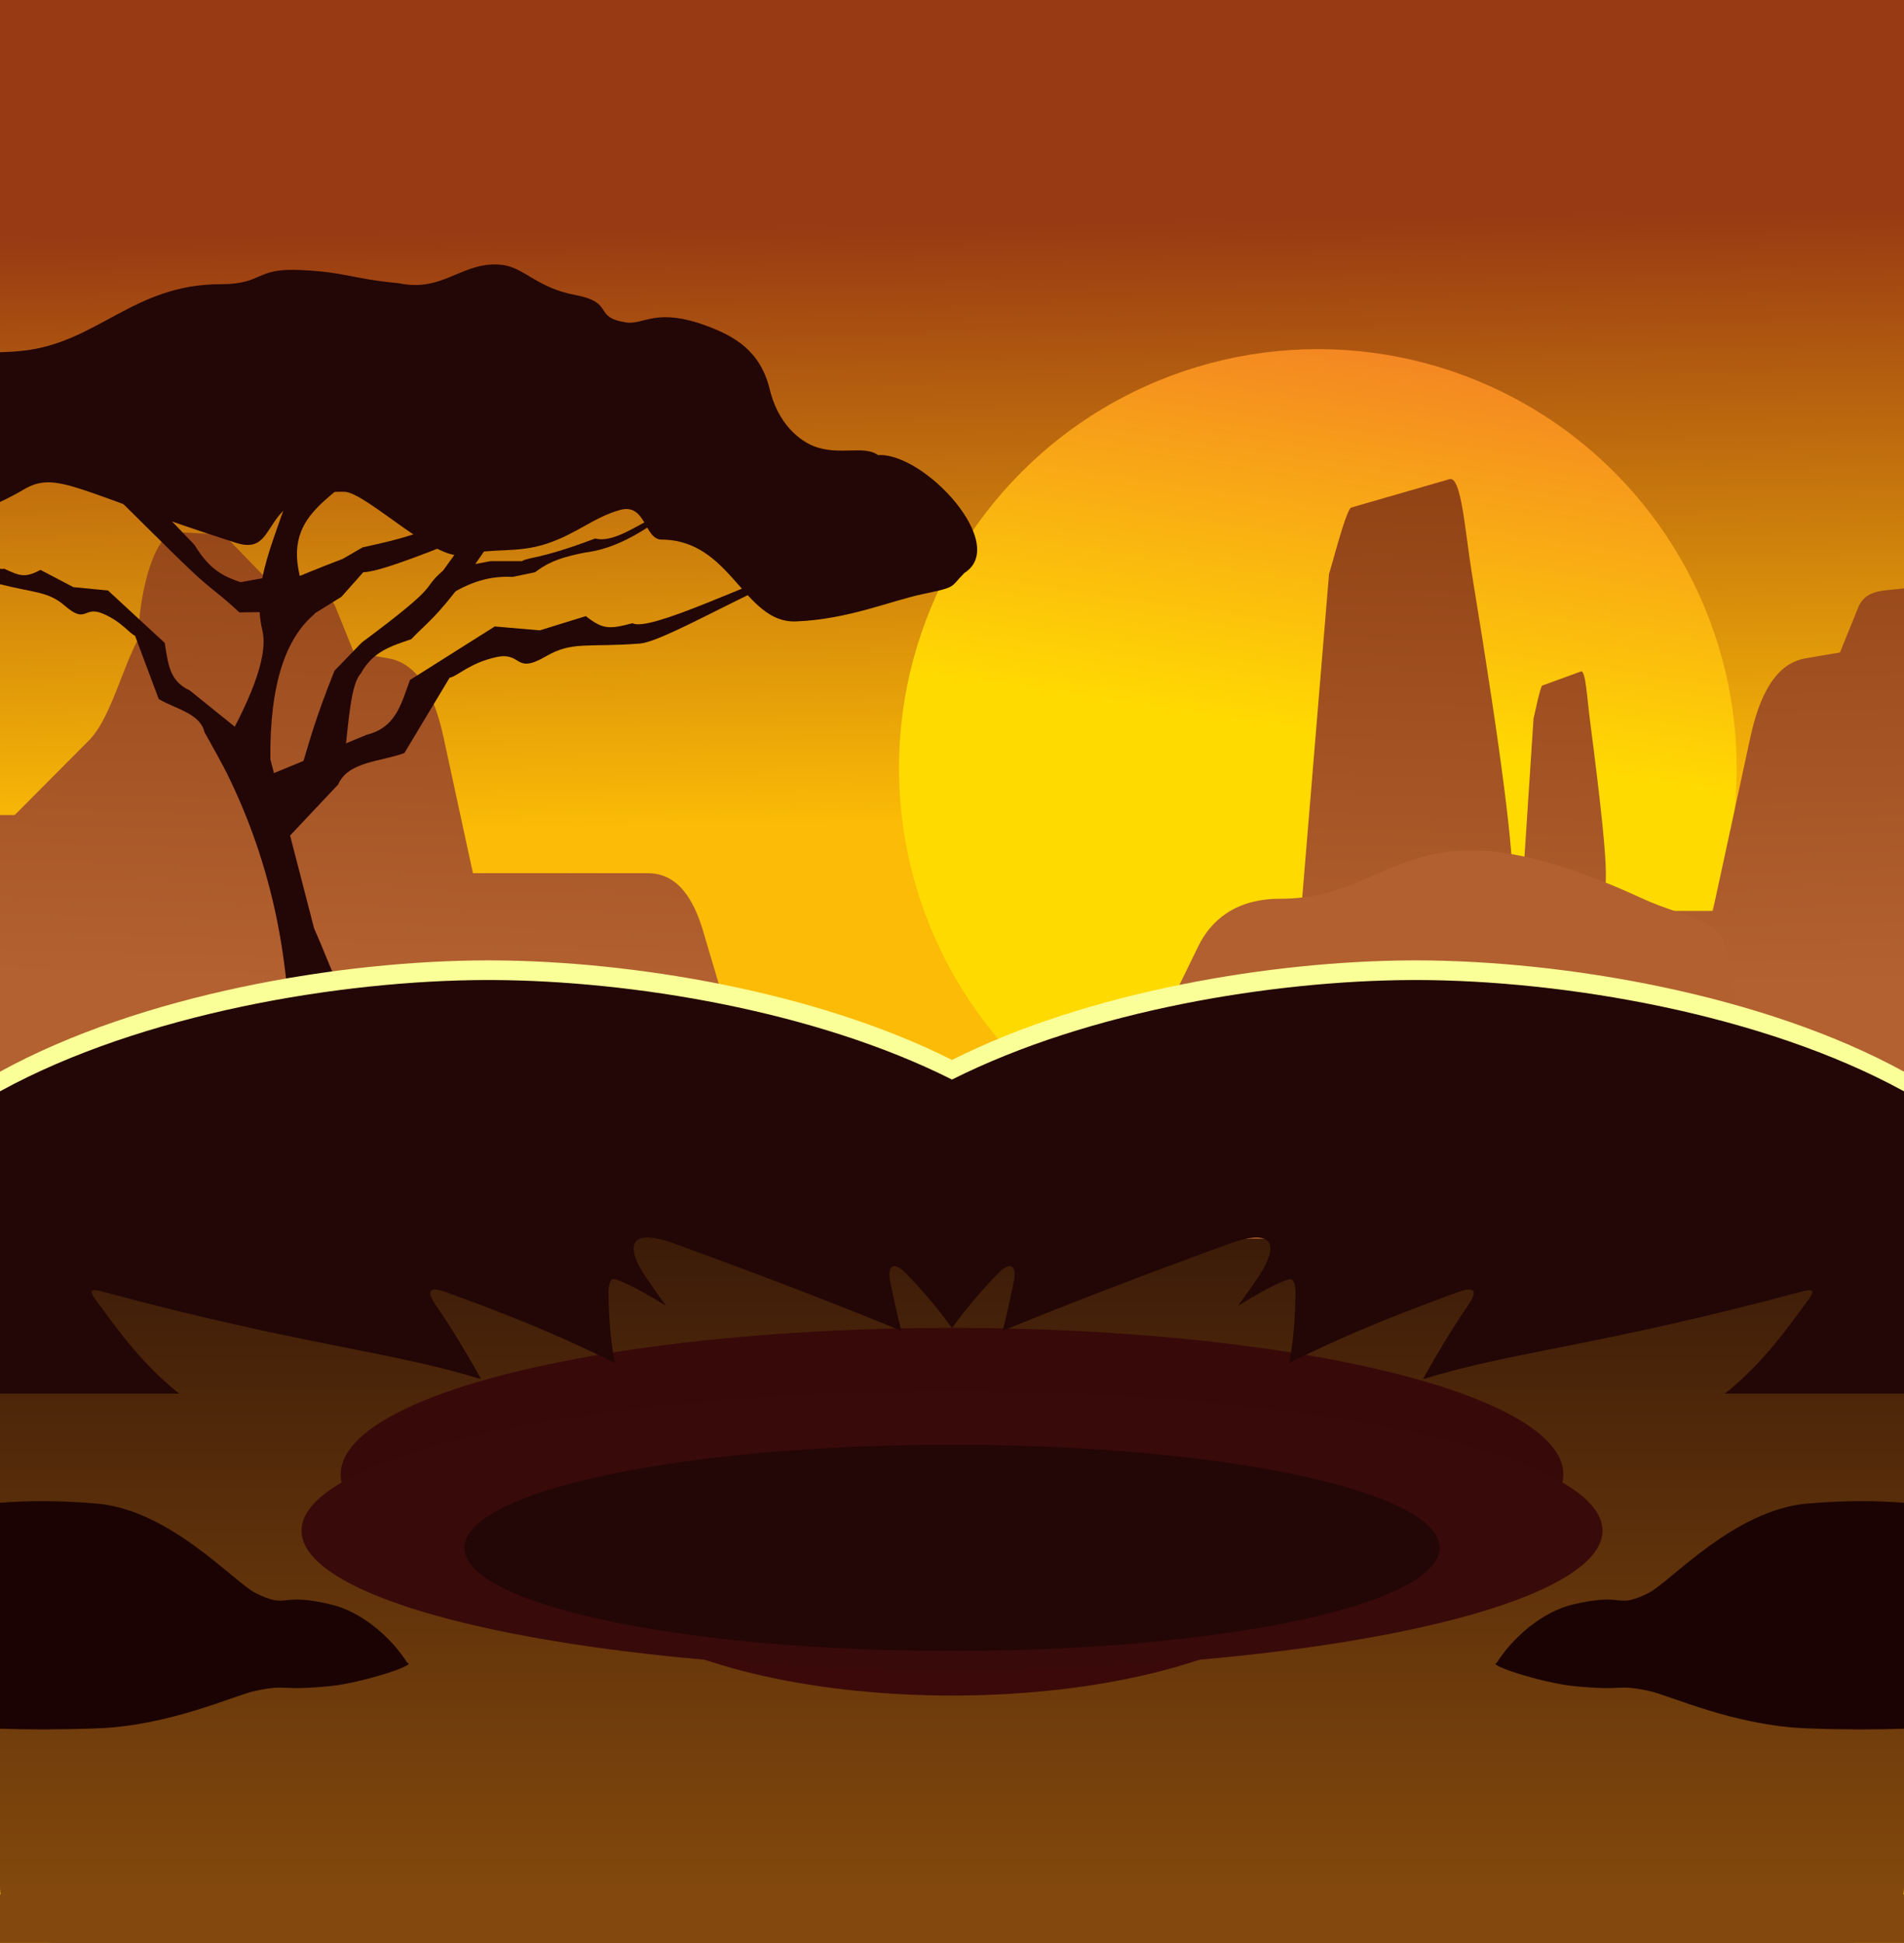 <?xml version="1.0" encoding="UTF-8" standalone="no"?>
<!-- Created with Inkscape (http://www.inkscape.org/) -->

<svg
   width="119.327mm"
   height="121.708mm"
   viewBox="0 0 119.327 121.708"
   version="1.1"
   id="svg1797"
   xml:space="preserve"
   inkscape:version="1.2 (dc2aedaf03, 2022-05-15)"
   sodipodi:docname="Highlighted Background_Safari.svg"
   xmlns:inkscape="http://www.inkscape.org/namespaces/inkscape"
   xmlns:sodipodi="http://sodipodi.sourceforge.net/DTD/sodipodi-0.dtd"
   xmlns:xlink="http://www.w3.org/1999/xlink"
   xmlns="http://www.w3.org/2000/svg"
   xmlns:svg="http://www.w3.org/2000/svg"><rect x="0" y="0" width="119.327" height="121.708" fill="#333333" stroke="none"/><sodipodi:namedview
     id="namedview1799"
     pagecolor="#505050"
     bordercolor="#ffffff"
     borderopacity="1"
     inkscape:showpageshadow="0"
     inkscape:pageopacity="0"
     inkscape:pagecheckerboard="1"
     inkscape:deskcolor="#505050"
     inkscape:document-units="mm"
     showgrid="false"
     inkscape:zoom="0.62026728"
     inkscape:cx="112.85458"
     inkscape:cy="424.01076"
     inkscape:window-width="1366"
     inkscape:window-height="705"
     inkscape:window-x="-8"
     inkscape:window-y="-8"
     inkscape:window-maximized="1"
     inkscape:current-layer="g26975" /><defs
     id="defs1794"><inkscape:path-effect
       effect="mirror_symmetry"
       start_point="69.608,172.606"
       end_point="69.608,182.754"
       center_point="69.608,177.68"
       id="path-effect26089"
       is_visible="true"
       lpeversion="1.2"
       lpesatellites=""
       mode="vertical"
       discard_orig_path="false"
       fuse_paths="false"
       oposite_fuse="false"
       split_items="false"
       split_open="false"
       link_styles="false" /><linearGradient
       inkscape:collect="always"
       id="linearGradient25433"><stop
         style="stop-color:#230606;stop-opacity:1;"
         offset="0"
         id="stop25429" /><stop
         style="stop-color:#230606;stop-opacity:1"
         offset="1"
         id="stop25431" /></linearGradient><linearGradient
       inkscape:collect="always"
       id="linearGradient10241"><stop
         style="stop-color:#b36131;stop-opacity:1;"
         offset="0"
         id="stop10237" /><stop
         style="stop-color:#8d3f11;stop-opacity:1;"
         offset="1"
         id="stop10239" /></linearGradient><inkscape:path-effect
       effect="mirror_symmetry"
       start_point="100.275,133.542"
       end_point="100.275,148.02"
       center_point="100.275,140.781"
       id="path-effect2697"
       is_visible="true"
       lpeversion="1.2"
       lpesatellites=""
       mode="vertical"
       discard_orig_path="false"
       fuse_paths="false"
       oposite_fuse="false"
       split_items="false"
       split_open="false"
       link_styles="false" /><inkscape:path-effect
       effect="mirror_symmetry"
       start_point="93.531,129.55"
       end_point="93.531,149.605"
       center_point="93.531,139.578"
       id="path-effect2200"
       is_visible="true"
       lpeversion="1.2"
       lpesatellites=""
       mode="vertical"
       discard_orig_path="false"
       fuse_paths="false"
       oposite_fuse="false"
       split_items="false"
       split_open="false"
       link_styles="false" /><inkscape:path-effect
       effect="tiling"
       id="path-effect23881"
       is_visible="true"
       lpeversion="1"
       unit="px"
       seed="1;-1575518399"
       lpesatellites=""
       num_rows="1"
       num_cols="2"
       gapx="24"
       gapy="0"
       offset="-22"
       offset_type="true"
       scale="0"
       rotate="79"
       mirrorrowsx="false"
       mirrorrowsy="false"
       mirrorcolsx="false"
       mirrorcolsy="false"
       mirrortrans="false"
       shrink_interp="false"
       split_items="true"
       link_styles="false"
       interpolate_scalex="false"
       interpolate_scaley="true"
       interpolate_rotatex="false"
       interpolate_rotatey="false"
       random_scale="false"
       random_rotate="true"
       random_gap_y="false"
       random_gap_x="true"
       transformorigin="rotate(13.426,48.017,123.958)" /><inkscape:path-effect
       effect="tiling"
       id="path-effect21528"
       is_visible="true"
       lpeversion="1"
       unit="px"
       seed="1;-1575518399"
       lpesatellites=""
       num_rows="1"
       num_cols="3"
       gapx="24"
       gapy="0"
       offset="-22"
       offset_type="true"
       scale="0"
       rotate="79"
       mirrorrowsx="false"
       mirrorrowsy="false"
       mirrorcolsx="false"
       mirrorcolsy="false"
       mirrortrans="false"
       shrink_interp="false"
       split_items="false"
       link_styles="false"
       interpolate_scalex="false"
       interpolate_scaley="true"
       interpolate_rotatex="false"
       interpolate_rotatey="false"
       random_scale="false"
       random_rotate="true"
       random_gap_y="false"
       random_gap_x="true"
       transformorigin="rotate(13.426,48.017,123.958)" /><linearGradient
       inkscape:collect="always"
       id="linearGradient14481"><stop
         style="stop-color:#f48723;stop-opacity:1;"
         offset="0"
         id="stop14477" /><stop
         style="stop-color:#ffda01;stop-opacity:1;"
         offset="1"
         id="stop14479" /></linearGradient><linearGradient
       inkscape:collect="always"
       id="linearGradient9215"><stop
         style="stop-color:#351708;stop-opacity:1;"
         offset="0"
         id="stop9211" /><stop
         style="stop-color:#884c0d;stop-opacity:1;"
         offset="1"
         id="stop9213" /></linearGradient><inkscape:path-effect
       effect="mirror_symmetry"
       start_point="69.608,172.606"
       end_point="69.608,182.754"
       center_point="69.608,177.68"
       id="path-effect8079"
       is_visible="true"
       lpeversion="1.2"
       lpesatellites=""
       mode="vertical"
       discard_orig_path="false"
       fuse_paths="false"
       oposite_fuse="false"
       split_items="false"
       split_open="false"
       link_styles="false" /><inkscape:path-effect
       effect="mirror_symmetry"
       start_point="103.977,139.959"
       end_point="103.977,165.866"
       center_point="103.977,152.913"
       id="path-effect6466"
       is_visible="true"
       lpeversion="1.2"
       lpesatellites=""
       mode="free"
       discard_orig_path="false"
       fuse_paths="true"
       oposite_fuse="false"
       split_items="false"
       split_open="false"
       link_styles="false" /><linearGradient
       inkscape:collect="always"
       id="linearGradient1843"><stop
         style="stop-color:#fbbb06;stop-opacity:1;"
         offset="0"
         id="stop1839" /><stop
         style="stop-color:#983a13;stop-opacity:1;"
         offset="1"
         id="stop1841" /></linearGradient><linearGradient
       inkscape:collect="always"
       xlink:href="#linearGradient1843"
       id="linearGradient1845"
       x1="103.631"
       y1="130.079"
       x2="103.058"
       y2="92.618"
       gradientUnits="userSpaceOnUse" /><linearGradient
       inkscape:collect="always"
       xlink:href="#linearGradient9215"
       id="linearGradient9217"
       x1="103.977"
       y1="152.474"
       x2="103.977"
       y2="189.39"
       gradientUnits="userSpaceOnUse"
       gradientTransform="matrix(1,0,0,1.295,0,-44.971)" /><linearGradient
       inkscape:collect="always"
       xlink:href="#linearGradient14481"
       id="linearGradient14483"
       x1="122.969"
       y1="81.61"
       x2="121.632"
       y2="90.697"
       gradientUnits="userSpaceOnUse"
       gradientTransform="matrix(2.631,0,0,2.631,-196.377,-114.45)" /><filter
       style="color-interpolation-filters:sRGB;"
       inkscape:label="Drop Shadow"
       id="filter21053"
       x="-0.002"
       y="-0.012"
       width="1.049"
       height="1.013"><feFlood
         flood-opacity="1"
         flood-color="rgb(255,117,254)"
         result="flood"
         id="feFlood21043" /><feComposite
         in="flood"
         in2="SourceGraphic"
         operator="in"
         result="composite1"
         id="feComposite21045" /><feGaussianBlur
         in="composite1"
         stdDeviation="0"
         result="blur"
         id="feGaussianBlur21047" /><feOffset
         dx="0.467"
         dy="-0.2"
         result="offset"
         id="feOffset21049" /><feComposite
         in="SourceGraphic"
         in2="offset"
         operator="over"
         result="composite2"
         id="feComposite21051" /></filter><filter
       style="color-interpolation-filters:sRGB"
       inkscape:label="Drop Shadow"
       id="filter1818"
       x="0"
       y="-0.007"
       width="1.006"
       height="1.007"><feFlood
         flood-opacity="1"
         flood-color="rgb(255,117,254)"
         result="flood"
         id="feFlood1808" /><feComposite
         in="flood"
         in2="SourceGraphic"
         operator="in"
         result="composite1"
         id="feComposite1810" /><feGaussianBlur
         in="composite1"
         stdDeviation="0"
         result="blur"
         id="feGaussianBlur1812" /><feOffset
         dx="0.467"
         dy="-0.2"
         result="offset"
         id="feOffset1814" /><feComposite
         in="SourceGraphic"
         in2="offset"
         operator="over"
         result="composite2"
         id="feComposite1816" /></filter><linearGradient
       inkscape:collect="always"
       xlink:href="#linearGradient25433"
       id="linearGradient25435"
       x1="244.884"
       y1="88.612"
       x2="243.996"
       y2="130.762"
       gradientUnits="userSpaceOnUse" /><linearGradient
       inkscape:collect="always"
       xlink:href="#linearGradient25433"
       id="linearGradient26779"
       gradientUnits="userSpaceOnUse"
       x1="244.884"
       y1="88.612"
       x2="243.996"
       y2="130.762"
       gradientTransform="translate(-182.082,6.145)" /><linearGradient
       inkscape:collect="always"
       xlink:href="#linearGradient25433"
       id="linearGradient26781"
       gradientUnits="userSpaceOnUse"
       x1="244.884"
       y1="88.612"
       x2="243.996"
       y2="130.762"
       gradientTransform="translate(-182.082,6.145)" /><linearGradient
       inkscape:collect="always"
       xlink:href="#linearGradient25433"
       id="linearGradient26783"
       gradientUnits="userSpaceOnUse"
       x1="244.884"
       y1="88.612"
       x2="243.996"
       y2="130.762"
       gradientTransform="translate(-182.082,6.145)" /><linearGradient
       inkscape:collect="always"
       xlink:href="#linearGradient25433"
       id="linearGradient26785"
       gradientUnits="userSpaceOnUse"
       x1="244.884"
       y1="88.612"
       x2="243.996"
       y2="130.762"
       gradientTransform="translate(-182.082,6.145)" /><linearGradient
       inkscape:collect="always"
       xlink:href="#linearGradient25433"
       id="linearGradient26787"
       gradientUnits="userSpaceOnUse"
       x1="244.884"
       y1="88.612"
       x2="243.996"
       y2="130.762"
       gradientTransform="translate(-182.082,6.145)" /><linearGradient
       inkscape:collect="always"
       xlink:href="#linearGradient25433"
       id="linearGradient26789"
       gradientUnits="userSpaceOnUse"
       x1="244.884"
       y1="88.612"
       x2="243.996"
       y2="130.762"
       gradientTransform="translate(-182.082,6.145)" /><linearGradient
       inkscape:collect="always"
       xlink:href="#linearGradient25433"
       id="linearGradient26791"
       gradientUnits="userSpaceOnUse"
       x1="244.884"
       y1="88.612"
       x2="243.996"
       y2="130.762"
       gradientTransform="rotate(-31.82,-80.262,322.467)" /><linearGradient
       inkscape:collect="always"
       xlink:href="#linearGradient25433"
       id="linearGradient26793"
       gradientUnits="userSpaceOnUse"
       x1="244.884"
       y1="88.612"
       x2="243.996"
       y2="130.762"
       gradientTransform="translate(-182.082,6.145)" /><linearGradient
       inkscape:collect="always"
       xlink:href="#linearGradient10241"
       id="linearGradient26865"
       gradientUnits="userSpaceOnUse"
       x1="102.585"
       y1="141.317"
       x2="103.618"
       y2="103.315" /><linearGradient
       inkscape:collect="always"
       xlink:href="#linearGradient10241"
       id="linearGradient26867"
       gradientUnits="userSpaceOnUse"
       x1="102.585"
       y1="141.317"
       x2="103.618"
       y2="103.315" /><linearGradient
       inkscape:collect="always"
       xlink:href="#linearGradient10241"
       id="linearGradient26869"
       gradientUnits="userSpaceOnUse"
       x1="102.585"
       y1="141.317"
       x2="103.618"
       y2="103.315" /><linearGradient
       inkscape:collect="always"
       xlink:href="#linearGradient10241"
       id="linearGradient26871"
       gradientUnits="userSpaceOnUse"
       x1="102.585"
       y1="141.317"
       x2="103.618"
       y2="103.315" /><linearGradient
       inkscape:collect="always"
       xlink:href="#linearGradient10241"
       id="linearGradient26909"
       gradientUnits="userSpaceOnUse"
       x1="102.585"
       y1="141.317"
       x2="103.618"
       y2="103.315"
       gradientTransform="matrix(-1,0,0,1,226.121,0)" /><linearGradient
       inkscape:collect="always"
       xlink:href="#linearGradient10241"
       id="linearGradient26911"
       gradientUnits="userSpaceOnUse"
       x1="102.585"
       y1="141.317"
       x2="103.618"
       y2="103.315"
       gradientTransform="matrix(-1,0,0,1,226.121,0)" /><linearGradient
       inkscape:collect="always"
       xlink:href="#linearGradient10241"
       id="linearGradient26915"
       gradientUnits="userSpaceOnUse"
       x1="102.585"
       y1="141.317"
       x2="103.618"
       y2="103.315"
       gradientTransform="matrix(-1,0,0,1,226.121,0)" /><linearGradient
       inkscape:collect="always"
       xlink:href="#linearGradient10241"
       id="linearGradient26925"
       gradientUnits="userSpaceOnUse"
       x1="102.585"
       y1="141.317"
       x2="103.618"
       y2="103.315" /><linearGradient
       inkscape:collect="always"
       xlink:href="#linearGradient10241"
       id="linearGradient26927"
       gradientUnits="userSpaceOnUse"
       x1="102.585"
       y1="141.317"
       x2="103.618"
       y2="103.315" /><inkscape:path-effect
       effect="mirror_symmetry"
       start_point="69.608,172.606"
       end_point="69.608,182.754"
       center_point="69.608,177.68"
       id="path-effect8079-4"
       is_visible="true"
       lpeversion="1.2"
       lpesatellites=""
       mode="vertical"
       discard_orig_path="false"
       fuse_paths="false"
       oposite_fuse="false"
       split_items="false"
       split_open="false"
       link_styles="false" /><inkscape:path-effect
       effect="mirror_symmetry"
       start_point="69.608,172.606"
       end_point="69.608,182.754"
       center_point="69.608,177.68"
       id="path-effect25702"
       is_visible="true"
       lpeversion="1.2"
       lpesatellites=""
       mode="vertical"
       discard_orig_path="false"
       fuse_paths="false"
       oposite_fuse="false"
       split_items="false"
       split_open="false"
       link_styles="false" /></defs><g
     inkscape:label="Layer 1"
     inkscape:groupmode="layer"
     id="layer1"
     transform="translate(-44.313,-78.569)"><path
       id="path6439"
       style="display:none;opacity:0.606;fill:#0a0309;fill-rule:evenodd;stroke-width:0.268"
       d="m 75.275,139.96 c -9.223,-0.05 -21.958,2.034 -30.961,6.972 v 18.934 h 59.664 v -19.671 c -8.63,-4.34 -20.165,-6.188 -28.702,-6.235 z"
       class="UnoptimicedTransforms"
       inkscape:label="hill original" /><g
       id="g26975"><rect
         style="fill:url(#linearGradient1845);fill-opacity:1;stroke-width:0.636;stroke-linecap:round;stroke-linejoin:round"
         id="rect1837"
         width="119.327"
         height="121.708"
         x="44.313"
         y="78.569"
         ry="0"
         inkscape:label="bg" /><circle
         style="fill:url(#linearGradient14483);fill-opacity:1;fill-rule:evenodd;stroke-width:0.53"
         id="path13647"
         cx="126.904"
         cy="126.689"
         r="26.249" /><path
         id="rect10135"
         style="fill:url(#linearGradient26865);fill-opacity:1;stroke-width:0.143;stroke-linecap:round;stroke-linejoin:round;stroke-miterlimit:9.4"
         d="m 54.318,117.372 c -1.767,0.057 -2.574,5.714 -4.419,7.566 l -5.586,5.611 v 9.408 l 0.558,10.272 c -0.523,2.648 1.544,4.991 3.461,4.967 l 25.768,-0.301 c 1.917,-0.022 4.03,-2.339 3.461,-4.967 l -5.447,-25.151 c -0.569,-2.628 -1.571,-4.644 -3.461,-4.968 l -14.161,-2.425 c -0.059,-0.01 -0.117,-0.014 -0.174,-0.012 z" /><path
         id="rect10137"
         style="fill:url(#linearGradient26867);fill-opacity:1;stroke-width:0.098;stroke-linecap:round;stroke-linejoin:round;stroke-miterlimit:9.4"
         d="m 58.34,112.064 2.631,2.716 c 1.229,1.268 3.665,0.08 4.375,1.833 l 5.547,13.685 c 0.711,1.753 -0.44,3.671 -2.137,4.148 l -8.563,2.41 c -1.696,0.477 -3.597,-0.574 -3.987,-2.425 l -3.136,-14.883 c -0.39,-1.85 0.595,-7.744 2.358,-7.646 z"
         sodipodi:nodetypes="ssssssssss" /><path
         id="path10190"
         style="fill:url(#linearGradient26869);fill-opacity:1;stroke-width:0.122;stroke-linecap:round;stroke-linejoin:round;stroke-miterlimit:9.4"
         d="m 44.21,129.624 v 25.735 l 11.944,-0.102 c 1.917,-0.016 4.03,-1.709 3.461,-3.629 l -5.447,-18.375 c -0.569,-1.92 -1.544,-3.629 -3.461,-3.629 z" /><path
         id="path10196"
         style="fill:url(#linearGradient26871);fill-opacity:1;stroke-width:0.122;stroke-linecap:round;stroke-linejoin:round;stroke-miterlimit:9.4"
         d="m 69.625,133.269 h 15.293 c 1.918,0 2.892,1.709 3.461,3.629 l 5.447,18.375 c 0.569,1.92 -1.544,3.613 -3.461,3.629 l -25.768,0.22 c -1.918,0.018 -3.984,-1.695 -3.461,-3.629 l 5.028,-18.595 c 0.523,-1.934 1.544,-3.629 3.461,-3.629 z"
         sodipodi:nodetypes="sssssssss" /><path
         id="path10200"
         style="fill:url(#linearGradient26925);fill-opacity:1;stroke-width:0.089;stroke-linecap:round;stroke-linejoin:round;stroke-miterlimit:9.4"
         d="m 129.002,110.361 6.16,-1.778 c 0.742,-0.214 0.984,3.401 1.394,5.902 4.002,24.407 2.142,19.498 2.194,24.155 0.029,2.534 -0.622,4.749 -1.394,4.771 l -10.379,0.289 c -0.772,0.024 -1.605,-2.228 -1.394,-4.771 l 2.025,-24.444 c -0.022,0.271 1.047,-4.024 1.394,-4.124 z"
         sodipodi:nodetypes="sssssssss" /><path
         id="path10215"
         style="fill:url(#linearGradient26911);fill-opacity:1;stroke-width:0.098;stroke-linecap:round;stroke-linejoin:round;stroke-miterlimit:9.4"
         d="M 163.64 115.426 C 162.498 115.583 161.25 115.44 160.774 116.613 L 155.228 130.298 C 154.518 132.051 155.668 133.969 157.364 134.446 L 163.64 136.213 L 163.64 115.426 z " /><path
         id="path10219"
         style="fill:url(#linearGradient26915);fill-opacity:1;stroke-width:0.122;stroke-linecap:round;stroke-linejoin:round;stroke-miterlimit:9.4"
         d="M 141.465 135.628 C 139.548 135.628 138.573 137.337 138.004 139.257 L 132.557 157.632 C 131.987 159.552 134.1 161.245 136.018 161.262 L 161.786 161.481 C 162.421 161.487 163.072 161.302 163.64 160.983 L 163.64 151.91 L 160.219 139.257 C 159.696 137.323 158.675 135.628 156.758 135.628 L 141.465 135.628 z " /><path
         id="path10213"
         style="fill:url(#linearGradient26909);fill-opacity:1;stroke-width:0.143;stroke-linecap:round;stroke-linejoin:round;stroke-miterlimit:9.4"
         d="M 163.787 118.727 L 157.467 119.809 C 155.577 120.133 154.575 122.149 154.006 124.777 L 148.559 149.928 C 147.99 152.556 150.102 154.873 152.02 154.895 L 163.787 155.033 L 163.787 118.727 z " /><path
         id="path10202"
         style="fill:url(#linearGradient26927);fill-opacity:1;stroke-width:0.039;stroke-linecap:round;stroke-linejoin:round;stroke-miterlimit:9.4"
         d="m 140.972,121.513 2.422,-0.882 c 0.292,-0.106 0.387,1.686 0.548,2.926 1.574,12.1 0.842,9.667 0.863,11.975 0.011,1.256 -0.244,2.355 -0.548,2.365 l -4.081,0.143 c -0.304,0.012 -0.631,-1.105 -0.548,-2.365 l 0.796,-12.119 c -0.009,0.135 0.412,-1.995 0.548,-2.045 z"
         sodipodi:nodetypes="sssssssss" /><path
         id="path11110"
         style="fill:url(#linearGradient9217);fill-opacity:1;stroke-width:0.901;stroke-linecap:round;stroke-linejoin:round"
         inkscape:label="bg overlay"
         d="m 44.313,152.474 v 44.259 c 0,0.123 0.006,0.244 0.018,0.363 0.012,0.119 0.03,0.237 0.054,0.352 0.024,0.116 0.052,0.229 0.087,0.341 0.034,0.111 0.074,0.22 0.119,0.326 0.045,0.106 0.095,0.209 0.149,0.31 0.054,0.1 0.113,0.198 0.177,0.292 0.064,0.094 0.132,0.185 0.204,0.273 0.072,0.087 0.148,0.171 0.228,0.251 0.08,0.08 0.164,0.156 0.251,0.228 0.087,0.072 0.179,0.141 0.273,0.204 0.094,0.064 0.192,0.123 0.292,0.177 0.1,0.054 0.203,0.104 0.31,0.149 0.106,0.045 0.215,0.084 0.326,0.119 0.111,0.034 0.225,0.063 0.341,0.087 0.116,0.024 0.233,0.042 0.352,0.054 0.119,0.012 0.241,0.018 0.363,0.018 H 160.096 c 0.123,0 0.244,-0.006 0.363,-0.018 0.119,-0.012 0.237,-0.03 0.352,-0.054 0.116,-0.024 0.229,-0.052 0.341,-0.087 0.111,-0.034 0.22,-0.074 0.326,-0.119 0.106,-0.045 0.209,-0.094 0.31,-0.149 0.1,-0.054 0.198,-0.114 0.292,-0.177 0.094,-0.064 0.185,-0.132 0.273,-0.204 0.087,-0.072 0.171,-0.148 0.251,-0.228 0.08,-0.08 0.156,-0.164 0.228,-0.251 0.072,-0.087 0.141,-0.179 0.204,-0.273 0.064,-0.094 0.122,-0.192 0.177,-0.292 0.054,-0.1 0.105,-0.203 0.149,-0.31 0.045,-0.106 0.084,-0.215 0.119,-0.326 0.034,-0.111 0.063,-0.225 0.087,-0.341 0.024,-0.116 0.042,-0.233 0.054,-0.352 0.012,-0.119 0.018,-0.241 0.018,-0.363 v -44.259 z" /><g
         id="g7809"
         inkscape:label="shadows"
         transform="matrix(1,0,0,0.939,0,10.426)"><ellipse
           style="display:inline;fill:#3b0909;fill-opacity:1;fill-rule:evenodd;stroke-width:0.188"
           id="ellipse9177"
           cx="103.977"
           cy="175.912"
           rx="23.646"
           ry="9.772" /><ellipse
           style="display:inline;fill:#380909;fill-opacity:1;fill-rule:evenodd;stroke-width:0.24"
           id="path6489"
           cx="103.977"
           cy="-170.926"
           rx="38.313"
           ry="9.772"
           transform="scale(1,-1)" /><ellipse
           style="display:inline;fill:#390a0a;fill-opacity:1;fill-rule:evenodd;stroke-width:0.241"
           id="ellipse7388"
           cx="103.977"
           cy="-174.684"
           rx="40.767"
           ry="9.307"
           transform="scale(1,-1)" /><ellipse
           style="display:inline;fill:#230606;fill-opacity:1;fill-rule:evenodd;stroke-width:0.18"
           id="ellipse7390"
           cx="103.977"
           cy="175.827"
           rx="30.558"
           ry="6.877" /></g><path
         id="path10198"
         style="fill:#b26030;stroke-width:0.136;stroke-linecap:round;stroke-linejoin:round;stroke-miterlimit:9.4;fill-opacity:1"
         d="m 124.549,134.869 c 7.577,0 7.925,-6.814 22.73,0 2.489,1.145 4.875,1.277 5.145,2.993 1.7,10.816 5.397,10.104 8.096,15.155 0.846,1.584 -2.295,2.98 -5.145,2.993 l -38.3,0.181 c -2.85,0.015 -5.922,-1.398 -5.145,-2.993 l 7.473,-15.337 c 0.777,-1.595 2.295,-2.993 5.145,-2.993 z"
         sodipodi:nodetypes="sssssssss" /><path
         id="path19804"
         style="fill:url(#linearGradient26779);fill-opacity:1;fill-rule:evenodd;stroke-width:0.234"
         d="M 75.361 95.136 C 73.166 95.104 71.962 96.883 69.306 96.309 C 66.36 96.04 66.079 95.628 63.162 95.484 C 60.246 95.341 60.865 96.373 58.127 96.373 C 52.652 96.373 50.421 100.066 45.676 100.548 C 45.165 100.6 44.721 100.624 44.313 100.633 L 44.313 110.013 C 44.82 109.778 45.306 109.525 45.759 109.255 C 47.904 107.974 49.059 109.366 59.095 112.571 C 62.02 113.505 60.28 109.272 65.889 109.374 C 67.258 109.398 71.604 113.799 73.391 113.332 C 75.178 112.865 76.695 113.25 78.577 112.628 C 80.458 112.006 81.51 110.982 83.162 110.517 C 84.814 110.053 84.677 112.365 85.775 112.37 C 90.168 112.392 90.924 117.622 94.196 117.496 C 97.467 117.369 100.07 116.219 102.183 115.775 C 104.297 115.332 103.832 115.393 104.75 114.463 C 107.579 112.683 102.254 106.909 99.338 107.076 C 98.475 106.439 96.919 107.128 95.342 106.529 C 94.948 106.38 93.199 105.599 92.551 102.949 C 91.961 100.532 90.329 99.62 88.581 98.975 C 85.42 97.807 84.647 98.939 83.555 98.768 C 81.413 98.433 82.91 97.531 80.347 97.046 C 77.981 96.599 77.16 95.336 75.813 95.167 C 75.657 95.148 75.507 95.138 75.361 95.136 z " /><path
         id="rect20692"
         style="fill:url(#linearGradient26781);fill-opacity:1;stroke-width:0.091;stroke-linecap:round;stroke-linejoin:round;stroke-miterlimit:9.4"
         d="m 62.831,107.933 h 3.971 c -1.893,2.316 -5.785,3.154 -2.773,9.096 -1.797,1.505 -2.817,4.37 -2.773,9.096 l 2.741,10.595 c 1.344,3.023 2.41,6.602 4.618,7.898 l -6.128,-0.432 c -0.058,-6.403 -1.439,-12.5 -4.488,-18.213 1.901,-3.319 3.153,-6.183 2.762,-7.898 -0.842,-3.381 1.381,-6.761 2.072,-10.142 z"
         sodipodi:nodetypes="cccccccccc" /><path
         id="rect21423"
         style="fill:url(#linearGradient26783);fill-opacity:1;stroke-width:0.1;stroke-linecap:round;stroke-linejoin:round;stroke-miterlimit:9.4"
         d="M 44.572 114.194 C 44.507 114.217 44.418 114.216 44.313 114.199 L 44.313 115.166 C 46.526 115.728 47.316 115.601 48.387 116.524 C 49.743 117.693 49.545 116.501 50.748 117.004 C 51.952 117.508 52.45 118.285 52.774 118.386 L 54.26 122.357 C 55.307 122.983 56.856 123.25 57.128 124.429 L 59.099 127.983 L 60.999 125.684 L 56.209 121.822 C 54.925 121.23 54.856 120.175 54.637 118.843 L 51.082 115.559 L 48.911 115.348 L 46.852 114.27 C 45.918 114.752 45.628 114.693 44.572 114.194 z " /><path
         id="path23604"
         style="fill:url(#linearGradient26785);fill-opacity:1;stroke-width:0.13;stroke-linecap:round;stroke-linejoin:round;stroke-miterlimit:9.4"
         d="m 95.408,114.303 -0.431,-0.519 c -3.815,1.372 -10.027,4.391 -11.022,3.823 -1.467,0.387 -1.85,0.395 -2.929,-0.442 l -2.883,0.891 -2.822,-0.244 -5.314,3.353 c -0.593,1.648 -0.932,2.98 -2.711,3.431 l -8.198,3.386 3.118,3.221 3.292,-3.495 c 0.625,-1.442 2.666,-1.417 4.15,-1.969 l 2.835,-4.719 c 0.437,-0.051 1.258,-0.926 2.913,-1.285 1.655,-0.359 1.12,1.117 3.127,-0.055 1.648,-0.962 2.634,-0.545 5.878,-0.797 1.778,-0.138 9.106,-4.698 10.996,-4.581 z"
         sodipodi:nodetypes="cccccccccccccsssc" /><path
         id="rect24332"
         style="fill:url(#linearGradient26787);fill-opacity:1;stroke-width:0.1;stroke-linecap:round;stroke-linejoin:round;stroke-miterlimit:9.4"
         d="m 52.652,108.692 3.856,4.014 c 0.958,1.61 1.916,2.005 2.875,2.331 l 2.945,-0.526 v 2.384 l -3.015,0.035 c -1.396,-1.308 -1.584,-1.268 -2.985,-2.582 -1.401,-1.313 -4.016,-3.981 -5.499,-5.376 1.916,0 -6.414,-0.28 1.823,-0.28 z"
         sodipodi:nodetypes="ccccccscc" /><path
         id="rect25135"
         style="fill:url(#linearGradient26789);fill-opacity:1;stroke-width:0.1;stroke-linecap:round;stroke-linejoin:round;stroke-miterlimit:9.4"
         d="m 63.214,126.632 c 0.511,-1.664 0.801,-2.885 2.062,-6.049 l 1.714,-1.77 c 5.26,-3.904 3.588,-3.203 5.097,-4.507 l 2.958,-4.109 0.984,0.916 -2.522,3.648 c -1.852,2.504 -2.412,2.793 -3.418,3.847 -1.171,0.412 -2.382,0.719 -3.169,2.156 -0.602,0.636 -0.758,2.909 -0.98,4.942 z"
         sodipodi:nodetypes="ccccccccccc" /><path
         id="rect25138"
         style="fill:url(#linearGradient26791);fill-opacity:1;stroke-width:0.1;stroke-linecap:round;stroke-linejoin:round;stroke-miterlimit:9.4"
         d="m 61.698,115.225 c 1.33,-0.548 2.635,-1.097 4.092,-1.645 l 1.25,-0.723 c 1.104,-0.245 2.208,-0.485 3.312,-0.859 l 2.416,-1.556 0.647,0.733 -1.126,1.544 c -3.326,1.322 -4.653,1.692 -5.206,1.693 l -1.374,1.544 -2.568,1.594 z"
         sodipodi:nodetypes="ccccccccccc" /><path
         id="path25141"
         style="fill:url(#linearGradient26793);fill-opacity:1;stroke-width:0.079;stroke-linecap:round;stroke-linejoin:round;stroke-miterlimit:9.4"
         d="m 72.218,115.984 c 1.228,-0.76 2.495,-1.369 4.217,-1.275 l 1.41,-0.294 c 0.588,-0.43 1.198,-0.862 3.152,-1.236 1.199,-0.15 2.611,-0.638 4.601,-2.039 l -0.231,-0.184 c -1.035,0.456 -2.63,1.654 -3.75,1.343 -3.42,1.299 -4.15,1.155 -4.598,1.422 l -1.966,-4.7e-4 -2.958,0.558 z"
         sodipodi:nodetypes="ccccccccccc" /><path
         id="path8081"
         style="fill:#faff97;fill-opacity:1;fill-rule:evenodd;stroke-width:0.268"
         class="UnoptimicedTransforms"
         inkscape:label="hill highlight"
         d="m 74.84,139.959 c -9.185,0.016 -21.664,2.112 -30.527,6.973 v 5.958 h 119.328 v -5.958 c -8.863,-4.86 -21.342,-6.956 -30.527,-6.973 -0.146,0 -0.289,0.001 -0.434,0.002 -8.537,0.047 -20.073,1.894 -28.703,6.234 -8.63,-4.34 -20.164,-6.188 -28.701,-6.234 -0.144,-7.9e-4 -0.29,-0.002 -0.436,-0.002 z"
         transform="translate(0,-1.23)" /><path
         id="path5189"
         style="display:inline;fill:#230606;fill-opacity:1;fill-rule:evenodd;stroke-width:0.268"
         class="UnoptimicedTransforms"
         d="m 74.84,139.959 c -9.185,0.016 -21.664,2.112 -30.527,6.973 v 18.936 h 11.229 c -2.531,-2.004 -4.175,-4.47 -5.184,-5.809 -0.475,-0.63 -0.411,-0.796 0.375,-0.584 12.654,3.409 18.037,3.722 23.732,5.492 -0.675,-1.24 -1.832,-3.183 -2.787,-4.562 -0.68,-0.982 -0.513,-1.294 0.625,-0.883 5.098,1.844 8.031,3.183 10.537,4.422 -0.38,-2.101 -0.368,-3.551 -0.391,-4.338 -0.012,-0.398 0.059,-1.002 0.404,-0.904 0.65,0.184 1.782,0.79 3.197,1.662 -0.407,-0.561 -0.794,-1.111 -1.154,-1.633 -1.597,-2.314 -0.979,-3.229 1.693,-2.258 5.87,2.134 10.419,3.902 14.217,5.463 -0.26,-0.97 -0.497,-2.081 -0.689,-3.014 -0.233,-1.127 0.205,-1.385 1.01,-0.551 1.306,1.353 2.122,2.396 2.85,3.383 0.728,-0.987 1.544,-2.029 2.85,-3.383 0.805,-0.834 1.242,-0.576 1.01,0.551 -0.193,0.933 -0.428,2.043 -0.688,3.014 3.798,-1.561 8.347,-3.329 14.217,-5.463 2.672,-0.971 3.289,-0.056 1.691,2.258 -0.36,0.522 -0.745,1.072 -1.152,1.633 1.415,-0.872 2.545,-1.478 3.195,-1.662 0.345,-0.097 0.416,0.506 0.404,0.904 -0.023,0.787 -0.008,2.237 -0.389,4.338 2.506,-1.239 5.437,-2.578 10.535,-4.422 1.138,-0.412 1.307,-0.1 0.627,0.883 -0.955,1.38 -2.114,3.323 -2.789,4.562 5.695,-1.77 11.08,-2.083 23.734,-5.492 0.786,-0.212 0.85,-0.046 0.375,0.584 -1.009,1.338 -2.653,3.804 -5.184,5.809 h 11.227 v -18.936 c -8.863,-4.86 -21.342,-6.956 -30.527,-6.973 -0.146,0 -0.289,0.001 -0.434,0.002 -8.537,0.047 -20.073,1.894 -28.703,6.234 -8.63,-4.34 -20.164,-6.188 -28.701,-6.234 -0.144,-7.9e-4 -0.29,-0.002 -0.436,-0.002 z"
         inkscape:path-effect="#path-effect6466"
         inkscape:original-d="m 74.839676,139.95946 c -9.185053,0.0163 -21.663404,2.1125 -30.526302,6.9727 v 18.93425 h 11.227222 c -2.530948,-2.00414 -4.175048,-4.46864 -5.183663,-5.80688 -0.474756,-0.62991 -0.411161,-0.79566 0.374654,-0.58395 12.654352,3.40925 18.03798,3.72178 23.733435,5.49218 -0.675197,-1.23951 -1.833169,-3.18404 -2.787944,-4.56355 -0.679941,-0.98241 -0.511854,-1.2938 0.626319,-0.88212 5.098096,1.84399 8.029579,3.18216 10.535791,4.42092 -0.380186,-2.10069 -0.366555,-3.5515 -0.38964,-4.33823 -0.01169,-0.39844 0.05908,-1.00022 0.404109,-0.90279 0.65039,0.18366 1.781003,0.7894 3.196188,1.6614 -0.406997,-0.56089 -0.793104,-1.11109 -1.153418,-1.63298 -1.5974,-2.31369 -0.979249,-3.22969 1.692919,-2.25826 5.869652,2.13383 10.418696,3.90267 14.216704,5.46375 -0.25994,-0.9704 -0.49573,-2.08216 -0.68833,-3.0148 -0.232645,-1.12655 0.20468,-1.3848 1.00976,-0.55036 1.3057,1.35334 2.12152,2.39601 2.84944,3.38274 v -15.55822 c -8.630183,-4.3404 -20.165382,-6.18816 -28.702128,-6.23476 -0.144108,-7.9e-4 -0.289321,-0.001 -0.435116,-0.001 z"
         inkscape:label="hill" /><path
         id="path7811"
         style="fill:#1b0303;fill-opacity:1;fill-rule:evenodd;stroke-width:0.261"
         d="m 47.04,172.606 c -0.962,-0.003 -1.871,0.033 -2.727,0.102 v 10.046 l 25.6,0.099 c -1.042,-1.716 -2.94,-3.315 -4.824,-3.769 -3.361,-0.81 -2.646,0.328 -4.766,-0.727 -1.332,-0.663 -5.348,-5.206 -9.937,-5.599 -1.181,-0.101 -2.295,-0.15 -3.346,-0.154 z m 113.874,0 c 0.962,-0.003 1.871,0.033 2.727,0.102 v 10.046 l -25.6,0.099 c 1.042,-1.716 2.94,-3.315 4.824,-3.769 3.361,-0.81 2.646,0.328 4.766,-0.727 1.332,-0.663 5.348,-5.206 9.937,-5.599 1.181,-0.101 2.295,-0.15 3.346,-0.154 z"
         inkscape:label="foreground"
         inkscape:path-effect="#path-effect8079"
         inkscape:original-d="m 47.039823,172.60571 c -0.962411,-0.003 -1.870855,0.0328 -2.727483,0.10241 v 10.046 l 25.600261,0.0994 c -1.041509,-1.71553 -2.940386,-3.31512 -4.824268,-3.76897 -3.361317,-0.80975 -2.646445,0.32814 -4.7656,-0.72654 -1.332439,-0.66315 -5.347758,-5.20584 -9.936861,-5.59868 -1.180666,-0.10104 -2.295284,-0.15026 -3.346049,-0.15367 z"
         class="UnoptimicedTransforms"
         sodipodi:nodetypes="cccccsccc" /><path
         id="path26085"
         style="fill:#1b0303;fill-opacity:1;fill-rule:evenodd;stroke-width:0.261"
         d="m 47.04,172.606 c -0.962,-0.003 -1.871,0.033 -2.727,0.102 v 10.046 l 25.296,-0.161 c 1.448,-0.009 -2.636,-3.055 -4.52,-3.509 -3.361,-0.81 -2.646,0.328 -4.766,-0.727 -1.332,-0.663 -5.348,-5.206 -9.937,-5.599 -1.181,-0.101 -2.295,-0.15 -3.346,-0.154 z m 113.874,0 c 0.962,-0.003 1.871,0.033 2.727,0.102 v 10.046 l -25.296,-0.161 c -1.448,-0.009 2.636,-3.055 4.52,-3.509 3.361,-0.81 2.646,0.328 4.766,-0.727 1.332,-0.663 5.348,-5.206 9.937,-5.599 1.181,-0.101 2.295,-0.15 3.346,-0.154 z"
         inkscape:label="foreground"
         inkscape:path-effect="#path-effect26089"
         inkscape:original-d="m 47.039823,172.60571 c -0.962411,-0.003 -1.870855,0.0328 -2.727483,0.10241 v 10.046 l 25.296131,-0.16099 c 1.447632,-0.009 -2.636256,-3.05472 -4.520138,-3.50857 -3.361317,-0.80975 -2.646445,0.32814 -4.7656,-0.72654 -1.332439,-0.66315 -5.347758,-5.20584 -9.936861,-5.59868 -1.180666,-0.10104 -2.295284,-0.15026 -3.346049,-0.15367 z"
         class="UnoptimicedTransforms"
         transform="matrix(1,0,0,-0.42,0,259.397)"
         sodipodi:nodetypes="cccsssscc" /></g><rect
       style="fill:#82480d;stroke-width:0.06;stroke-linecap:round;stroke-linejoin:round;stroke-miterlimit:9.4;fill-opacity:1"
       id="rect29838"
       width="119.327"
       height="3.033"
       x="44.313"
       y="197.244" /><g
       id="g26777"
       transform="translate(-182.082,6.145)"
       style="display:none;fill:url(#linearGradient25435);fill-opacity:1"><path
         id="path26761"
         style="opacity:1;fill:url(#linearGradient25435);fill-opacity:1;fill-rule:evenodd;stroke-width:0.234"
         d="m 286.832,108.318 c -0.918,0.93 -0.453,0.869 -2.567,1.312 -2.114,0.444 -4.716,1.593 -7.988,1.72 -3.272,0.127 -4.028,-5.104 -8.42,-5.125 -1.098,-0.005 -0.962,-2.318 -2.614,-1.854 -1.652,0.464 -2.703,1.489 -4.585,2.111 -1.881,0.622 -3.399,0.237 -5.186,0.704 -1.787,0.467 -6.133,-3.933 -7.502,-3.958 -5.609,-0.101 -3.869,4.132 -6.794,3.198 -10.036,-3.205 -11.191,-4.598 -13.336,-3.317 -4.227,2.525 -11.246,3.558 -12.599,2.364 -0.986,-0.871 -2.813,-4.053 -3.843,-5.219 -0.866,-0.98 2.204,-2.366 4.211,-3.506 2.007,-1.139 0.432,-1.762 4.021,-2.624 3.588,-0.862 3.383,0.759 8.127,0.277 4.744,-0.482 6.975,-4.175 12.451,-4.175 2.738,0 2.119,-1.033 5.035,-0.889 2.916,0.143 3.198,0.556 6.144,0.825 2.833,0.613 4.014,-1.453 6.507,-1.141 1.347,0.168 2.168,1.431 4.534,1.879 2.563,0.485 1.066,1.387 3.209,1.722 1.091,0.171 1.864,-0.961 5.026,0.207 1.747,0.646 3.379,1.557 3.97,3.974 0.647,2.65 2.397,3.431 2.791,3.581 1.577,0.598 3.133,-0.09 3.996,0.546 2.915,-0.167 8.241,5.607 5.412,7.387 z"
         sodipodi:nodetypes="csssssssssssssssscsssssscc" /><path
         id="path26763"
         style="opacity:1;fill:url(#linearGradient25435);fill-opacity:1;stroke-width:0.091;stroke-linecap:round;stroke-linejoin:round;stroke-miterlimit:9.4"
         d="m 244.913,101.789 h 3.971 c -1.893,2.316 -5.785,3.154 -2.773,9.096 -1.797,1.505 -2.817,4.37 -2.773,9.096 l 2.741,10.595 c 1.344,3.023 2.41,6.602 4.618,7.898 l -6.128,-0.432 c -0.058,-6.403 -1.439,-12.5 -4.488,-18.213 1.901,-3.319 3.153,-6.183 2.762,-7.898 -0.842,-3.381 1.381,-6.761 2.072,-10.142 z"
         sodipodi:nodetypes="cccccccccc" /><path
         id="path26765"
         style="opacity:1;fill:url(#linearGradient25435);fill-opacity:1;stroke-width:0.1;stroke-linecap:round;stroke-linejoin:round;stroke-miterlimit:9.4"
         d="m 218.443,103.942 0.399,-0.333 c 2.698,1.573 6.979,4.731 7.812,4.44 1.057,0.498 1.346,0.558 2.28,0.076 l 2.059,1.078 2.171,0.211 3.555,3.284 c 0.218,1.332 0.289,2.387 1.572,2.979 l 4.789,3.862 -1.9,2.299 -1.971,-3.553 c -0.272,-1.18 -1.82,-1.447 -2.867,-2.072 l -1.486,-3.971 c -0.324,-0.1 -0.823,-0.878 -2.026,-1.381 -1.204,-0.504 -1.005,0.689 -2.361,-0.48 -1.113,-0.96 -1.919,-0.782 -4.34,-1.427 -1.327,-0.354 -6.238,-4.834 -7.686,-5.01 z"
         sodipodi:nodetypes="cccccccccccccssscc" /><path
         id="path26767"
         style="opacity:1;fill:url(#linearGradient25435);fill-opacity:1;stroke-width:0.13;stroke-linecap:round;stroke-linejoin:round;stroke-miterlimit:9.4"
         d="m 277.49,108.158 -0.431,-0.519 c -3.815,1.372 -10.027,4.391 -11.022,3.823 -1.467,0.387 -1.85,0.395 -2.929,-0.442 l -2.883,0.891 -2.822,-0.244 -5.314,3.353 c -0.593,1.648 -0.932,2.98 -2.711,3.431 l -8.198,3.386 3.118,3.221 3.292,-3.495 c 0.625,-1.442 2.666,-1.417 4.15,-1.969 l 2.835,-4.719 c 0.437,-0.051 1.258,-0.926 2.913,-1.285 1.655,-0.359 1.12,1.117 3.127,-0.055 1.648,-0.962 2.634,-0.545 5.878,-0.797 1.778,-0.138 9.106,-4.698 10.996,-4.581 z"
         sodipodi:nodetypes="cccccccccccccsssc" /><path
         id="path26769"
         style="opacity:1;fill:url(#linearGradient25435);fill-opacity:1;stroke-width:0.1;stroke-linecap:round;stroke-linejoin:round;stroke-miterlimit:9.4"
         d="m 234.734,102.547 3.856,4.014 c 0.958,1.61 1.916,2.005 2.875,2.331 l 2.945,-0.526 v 2.384 l -3.015,0.035 c -1.396,-1.308 -1.584,-1.268 -2.985,-2.582 -1.401,-1.313 -4.016,-3.981 -5.499,-5.376 1.916,0 -6.414,-0.28 1.823,-0.28 z"
         sodipodi:nodetypes="ccccccscc" /><path
         id="path26771"
         style="opacity:1;fill:url(#linearGradient25435);fill-opacity:1;stroke-width:0.1;stroke-linecap:round;stroke-linejoin:round;stroke-miterlimit:9.4"
         d="m 245.296,120.487 c 0.511,-1.664 0.801,-2.885 2.062,-6.049 l 1.714,-1.77 c 5.26,-3.904 3.588,-3.203 5.097,-4.507 l 2.958,-4.109 0.984,0.916 -2.522,3.648 c -1.852,2.504 -2.412,2.793 -3.418,3.847 -1.171,0.412 -2.382,0.719 -3.169,2.156 -0.602,0.636 -0.758,2.909 -0.98,4.942 z"
         sodipodi:nodetypes="ccccccccccc" /><path
         id="path26773"
         style="opacity:1;fill:url(#linearGradient25435);fill-opacity:1;stroke-width:0.1;stroke-linecap:round;stroke-linejoin:round;stroke-miterlimit:9.4"
         transform="rotate(-31.82)"
         d="m 149.63,221.219 c 1.419,0.235 2.817,0.458 4.344,0.76 l 1.443,0.045 c 1.067,0.374 2.132,0.752 3.267,1.016 l 2.873,-0.048 0.163,0.964 -1.77,0.719 c -3.524,-0.63 -4.846,-1.016 -5.316,-1.306 l -1.982,0.587 h -3.023 z"
         sodipodi:nodetypes="ccccccccccc" /><path
         id="path26775"
         style="opacity:1;fill:url(#linearGradient25435);fill-opacity:1;stroke-width:0.079;stroke-linecap:round;stroke-linejoin:round;stroke-miterlimit:9.4"
         d="m 254.3,109.84 c 1.228,-0.76 2.495,-1.369 4.217,-1.275 l 1.41,-0.294 c 0.588,-0.43 1.198,-0.862 3.152,-1.236 1.199,-0.15 2.611,-0.638 4.601,-2.039 l -0.231,-0.184 c -1.035,0.456 -2.63,1.654 -3.75,1.343 -3.42,1.299 -4.15,1.155 -4.598,1.422 l -1.966,-4.7e-4 -2.958,0.558 z"
         sodipodi:nodetypes="ccccccccccc" /></g></g></svg>
